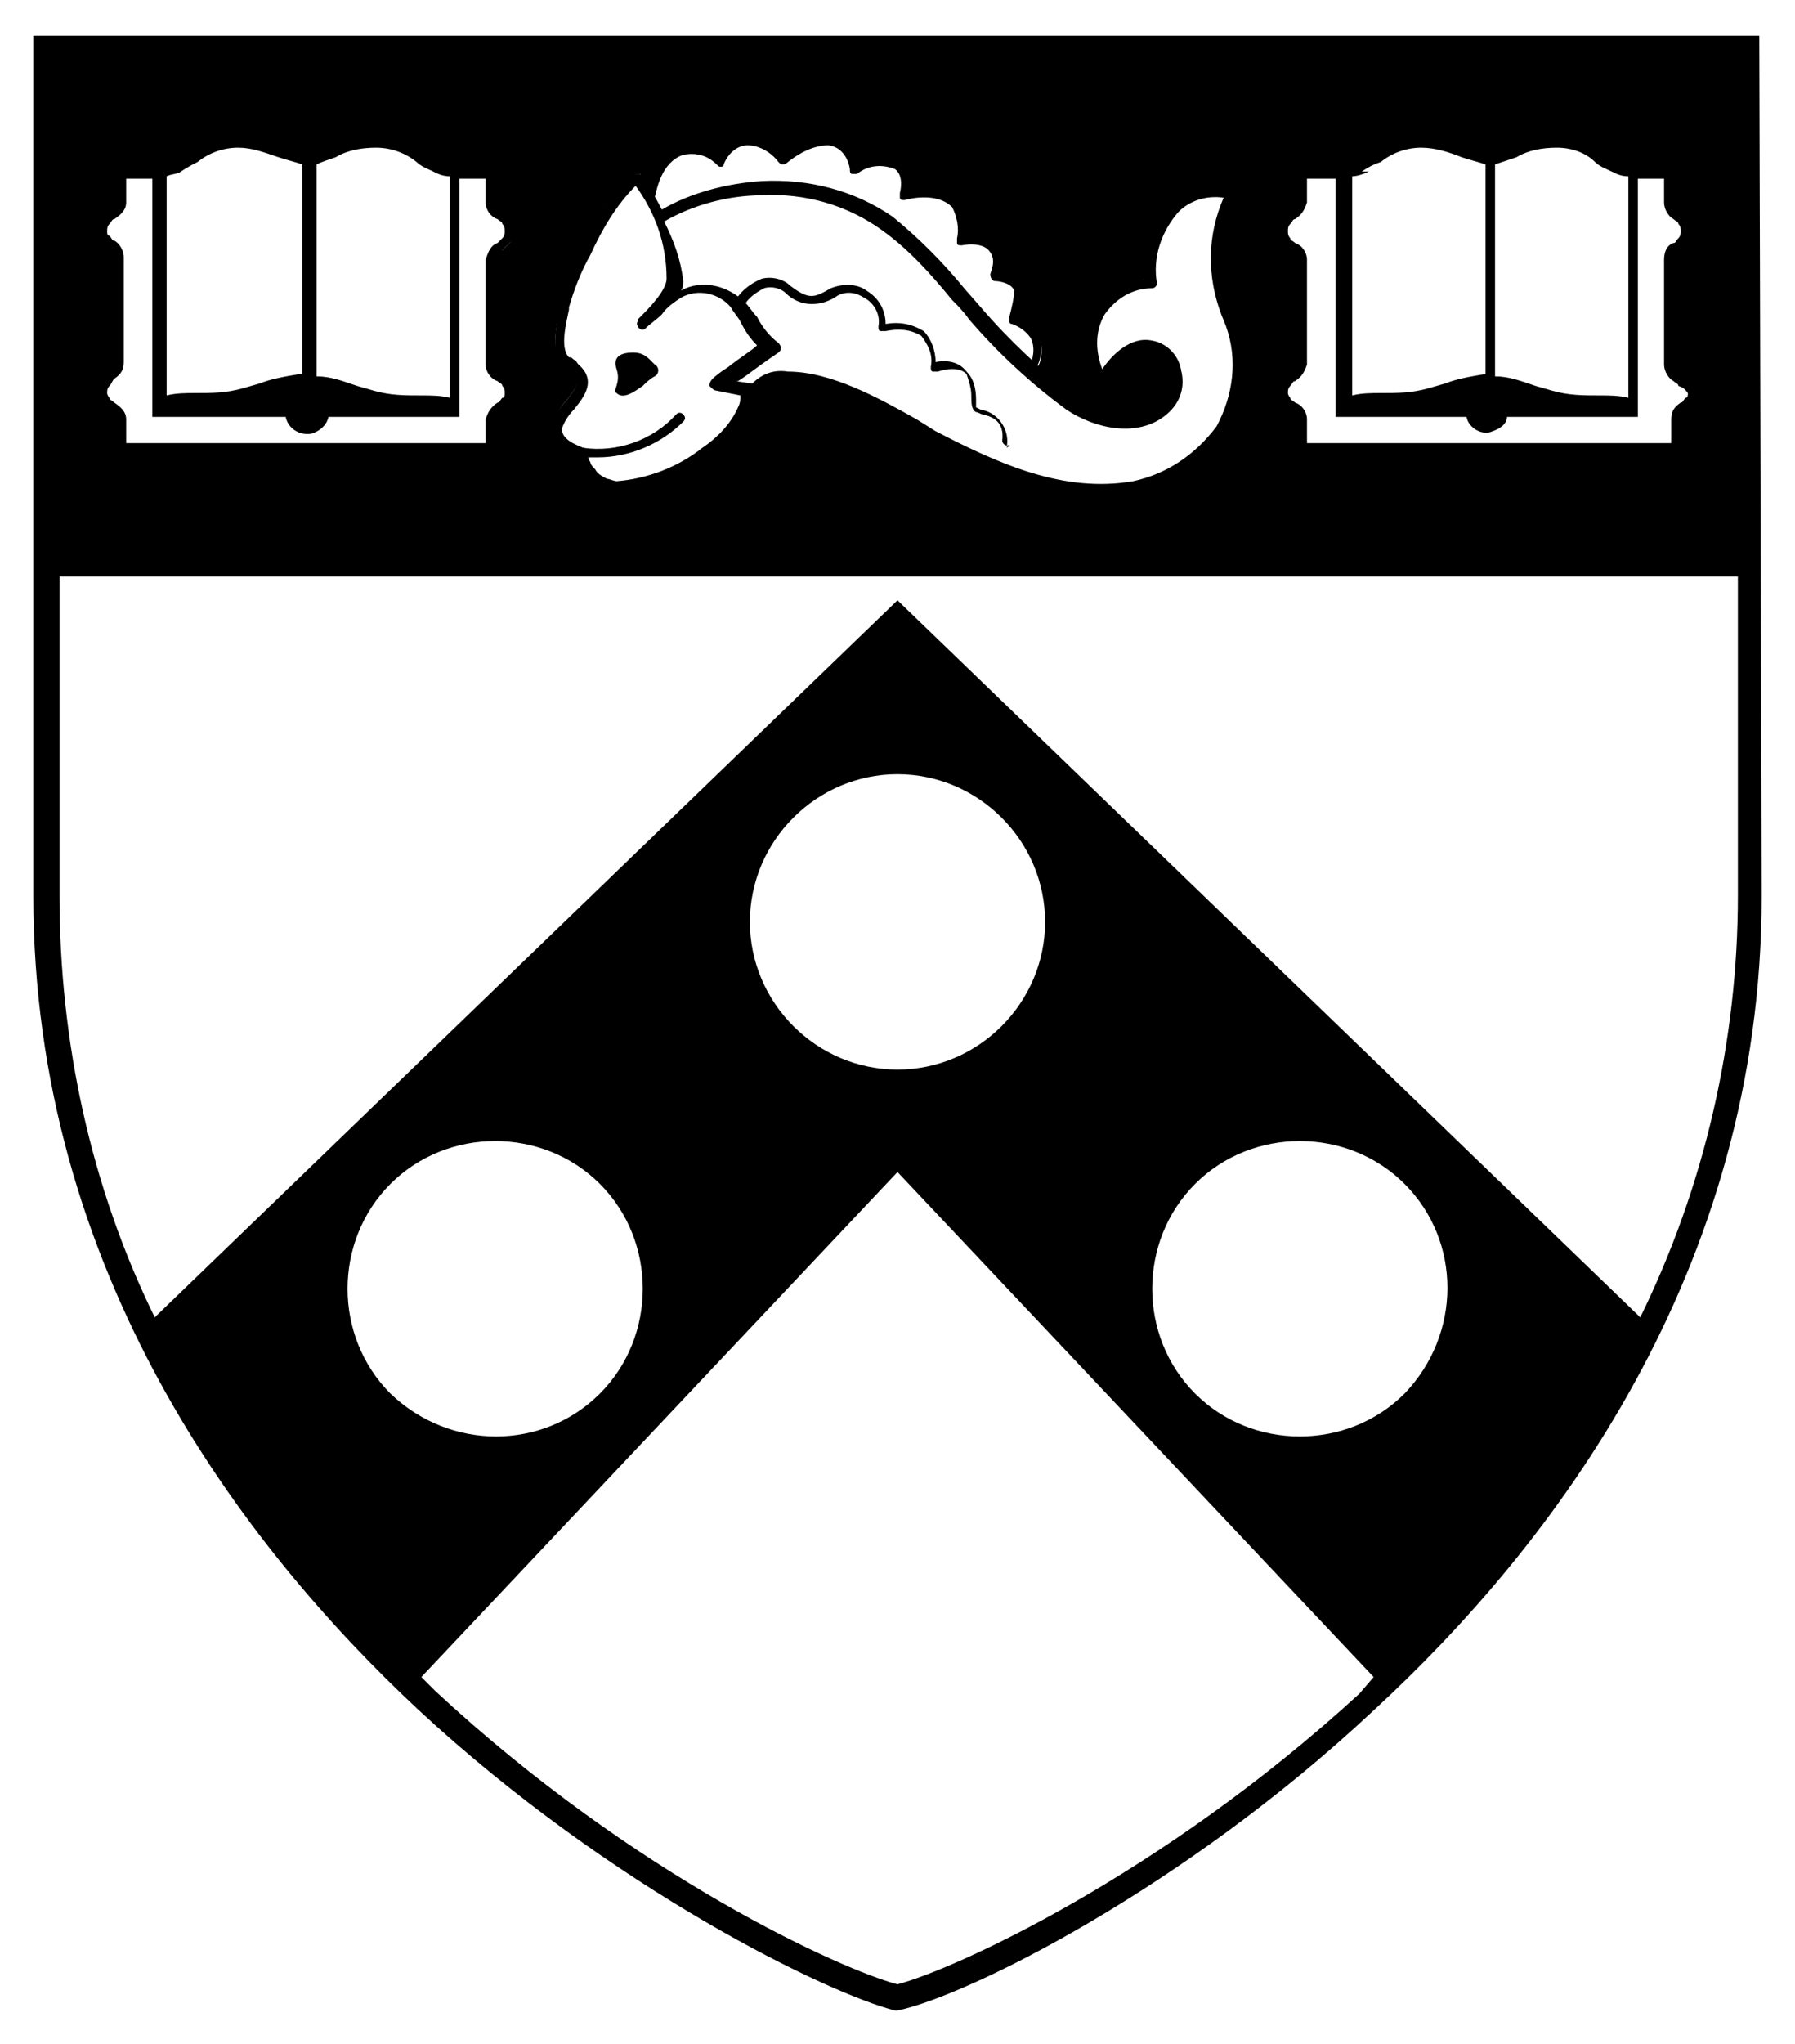 <?xml version="1.0" encoding="utf-8"?>
<!-- Generator: Adobe Illustrator 25.4.1, SVG Export Plug-In . SVG Version: 6.00 Build 0)  -->
<svg version="1.1" id="Layer_1" xmlns="http://www.w3.org/2000/svg" xmlns:xlink="http://www.w3.org/1999/xlink" x="0px" y="0px"
	 viewBox="0 0 75.4 85.8" style="enable-background:new 0 0 75.4 85.8;" xml:space="preserve">
<style type="text/css">
	.st0{fill:#FFFFFF;}
</style>
<g id="Shield">
	<g id="Shield-2">
		<path class="st0" fill-opacity="0" d="M75.4,0H0v37.6c0,16.4,9,28.2,16.6,35.3c8.4,7.8,17.6,12.2,20.7,12.9l0.4,0.1l0.4-0.1
			c3.1-0.7,12.3-5.1,20.7-12.9c7.6-7.1,16.7-18.9,16.6-35.3C75.4,37.6,75.4,0,75.4,0z"/>
		<path fill="currentColor" d="M70.7,15.7L70.7,15.7c0.1,0.1,0.2,0.2,0.3,0.3c0.2,0.3,0.2,0.6,0,0.9c-0.1,0.1-0.2,0.2-0.3,0.3
			c-0.2,0.1-0.3,0.3-0.3,0.5V19H54.6v-1.3c0-0.2-0.2-0.4-0.3-0.5C54.2,17.1,54,17,54,16.9c-0.2-0.3-0.1-0.6,0-0.9
			c0.1-0.1,0.2-0.2,0.3-0.3c0.2-0.1,0.3-0.3,0.3-0.5v-4.3c0-0.2-0.2-0.3-0.3-0.5c-0.1-0.1-0.2-0.2-0.3-0.3c-0.1-0.1-0.1-0.3-0.1-0.4
			c0-0.2,0-0.3,0.1-0.4c0.1-0.1,0.2-0.2,0.3-0.2c0.2-0.1,0.3-0.3,0.3-0.5V7.1h0.2c0.8,0.1,1.6,0,2.3-0.3c0.2-0.1,0.5-0.2,0.7-0.4
			c0.5-0.4,1.2-0.6,1.8-0.6c0.6,0,1.2,0.2,1.8,0.5c0.3,0.2,0.7,0.3,1,0.3h0.1c0.3,0,0.7-0.1,1-0.3c0.6-0.3,1.2-0.4,1.8-0.5
			c0.7,0,1.3,0.2,1.9,0.7c0.2,0.1,0.4,0.3,0.7,0.4c0.7,0.2,1.5,0.3,2.3,0.3h0.2v1.4c0,0.2,0.2,0.4,0.3,0.5C70.8,9,70.9,9.1,71,9.2
			c0.1,0.1,0.1,0.3,0.1,0.4c0,0.2,0,0.3-0.1,0.4c-0.1,0.1-0.2,0.2-0.3,0.3c-0.2,0.1-0.3,0.3-0.3,0.5v4.4
			C70.4,15.5,70.6,15.6,70.7,15.7L70.7,15.7z M51.4,18c-0.9,1.2-2.2,2.1-3.7,2.5c-0.5,0.1-0.9,0.1-1.4,0.1l0,0c-2.5,0-4.7-1.1-7-2.3
			l-0.9-0.5c-1.5-0.8-3.5-1.9-5.3-1.9c-0.5,0-1,0.1-1.4,0.3h-0.1v0.1c0,0.2,0,0.4-0.1,0.6c-0.4,0.7-0.9,1.4-1.6,1.9
			c-1.1,0.9-2.5,1.5-3.9,1.5c-0.2,0-0.4,0-0.6-0.1c-0.3-0.1-0.5-0.3-0.7-0.5c-0.1-0.1-0.2-0.2-0.2-0.4c0-0.1-0.1-0.2-0.1-0.4v-0.1
			h-0.1c-0.5-0.1-1-0.5-1-1c0.1-0.4,0.2-0.7,0.5-1c0.4-0.5,0.7-0.9,0.2-1.4l-0.2-0.1c-0.1-0.1-0.2-0.1-0.2-0.2
			c-0.5-0.5-0.2-1.6,0-2.3v-0.1c0.2-0.8,0.5-1.6,0.9-2.3c0.5-1.2,1.2-2.2,2.2-3.1h0.1c0,0,0,0,0.1,0L27,7.8L27.2,8l0.1-0.3
			c0.2-0.7,0.6-1.2,1.3-1.5c0.5-0.2,1.1,0,1.5,0.3l0.1,0.1l0.1-0.1c0.2-0.4,0.6-0.7,1.1-0.7c0.5,0,1.1,0.3,1.4,0.7l0.1,0.1L33,6.5
			c0.5-0.5,1.1-0.7,1.8-0.7c0.5,0.1,0.9,0.5,1.1,1V7L36,6.9c0.5-0.3,1.1-0.3,1.6,0c0.3,0.2,0.5,0.6,0.4,1v0.2h0.2
			c0.6-0.2,1.3,0,1.8,0.4c0.3,0.3,0.5,0.8,0.4,1.3v0.2h0.2c0.5-0.1,0.9,0.1,1.2,0.4c0.2,0.3,0.2,0.7,0.1,1v0.1H42
			c0.3,0,0.6,0.2,0.8,0.5c0.1,0.4,0.1,0.8-0.1,1.1v0.1l0.1,0.1c0.3,0.1,0.6,0.4,0.8,0.7c0.2,0.5,0.2,1,0,1.4v0.1l0.1,0.1
			c0.5,0.5,1.1,0.9,1.6,1.3c1,0.8,2.7,1.2,3.8,0.2c0.4-0.4,0.6-1,0.5-1.6c-0.1-0.5-0.5-0.9-1-1c-0.8-0.2-1.5,0.6-2.1,1.4
			c0,0-0.1,0-0.1,0c0,0-0.1,0-0.1-0.1c-0.5-0.9-0.6-2-0.1-2.9c0.5-0.7,1.2-1.1,2-1.2h0.1v-0.1c-0.1-1.1,0.3-2.2,1-3.1
			C50,8,50.9,7.8,51.7,8c0,0,0,0,0.1,0c0,0,0,0.1,0,0.1c-0.8,1.6-0.9,3.4-0.2,5c0,0.2,0.1,0.3,0.1,0.5l0,0
			C52.3,15,52.1,16.6,51.4,18z M21.1,15.7L21.1,15.7c0.1,0.1,0.2,0.2,0.3,0.3c0.2,0.3,0.2,0.6,0,0.9c-0.1,0.1-0.2,0.2-0.3,0.3
			c-0.2,0.1-0.3,0.3-0.3,0.5V19H5v-1.3c0-0.2-0.2-0.4-0.3-0.5c-0.1-0.1-0.2-0.2-0.3-0.3c-0.2-0.3-0.2-0.6,0-0.9
			c0.1-0.1,0.2-0.2,0.3-0.3C4.8,15.6,5,15.5,5,15.3v-4.4c0-0.2-0.2-0.3-0.3-0.5c-0.1-0.1-0.2-0.2-0.3-0.3C4.3,10,4.2,9.8,4.2,9.7
			c0-0.2,0-0.3,0.1-0.4C4.4,9.1,4.5,9.1,4.6,9C4.8,8.9,5,8.7,5,8.5V7.1h0.2c0.8,0.1,1.5,0,2.3-0.3c0.2-0.1,0.5-0.2,0.7-0.4
			C8.7,6.1,9.3,5.8,10,5.8c0.6,0,1.2,0.2,1.8,0.5c0.3,0.2,0.7,0.3,1,0.3h0.1c0.3,0,0.7-0.1,1-0.3c0.6-0.3,1.2-0.4,1.8-0.5
			c0.7,0,1.3,0.2,1.9,0.7c0.2,0.1,0.4,0.3,0.7,0.4c0.7,0.2,1.5,0.3,2.3,0.3h0.2v1.4c0,0.2,0.2,0.4,0.3,0.5c0.1,0.1,0.2,0.2,0.3,0.3
			c0.1,0.1,0.1,0.3,0.1,0.4c0,0.2,0,0.3-0.1,0.4c-0.1,0.1-0.2,0.2-0.3,0.3c-0.2,0.1-0.3,0.3-0.3,0.5v4.4
			C20.8,15.5,20.9,15.6,21.1,15.7L21.1,15.7z M1.9,2c0,0,0.1,21.8,0,21.7h71.6V2H1.9z"/>
		<path fill="currentColor" d="M26.6,14.8c0.3,0,0.5,0.1,0.7,0.3c0.1,0.1,0.1,0.1,0.2,0.2c0.2,0.1,0.2,0.4,0,0.5c0,0,0,0,0,0
			c-0.2,0.1-0.4,0.3-0.5,0.4c-0.3,0.2-0.8,0.6-1.1,0.3c-0.2-0.1,0.2-0.4,0-1S26.2,14.8,26.6,14.8L26.6,14.8z"/>
		<path fill="currentColor" d="M26.7,7.8c-0.8,0.8-1.4,1.8-1.9,2.9c-0.4,0.7-0.7,1.5-0.9,2.2v0.1c-0.1,0.5-0.4,1.6,0,2
			C24,15,24,15,24.1,15.1c0.1,0,0.1,0.1,0.2,0.2c0.8,0.7,0.2,1.4-0.2,1.9c-0.2,0.2-0.4,0.5-0.5,0.8c0,0.5,0.7,0.7,0.9,0.8
			c0.1,0,0.2,0.1,0.2,0.2c0,0.1,0,0.3,0.1,0.4c0,0.1,0.1,0.2,0.2,0.3c0.1,0.2,0.3,0.3,0.5,0.4c0.1,0,0.3,0.1,0.4,0.1
			c1.3-0.1,2.6-0.6,3.6-1.4c0.6-0.4,1.2-1,1.5-1.7c0.1-0.2,0.1-0.3,0.1-0.5l-1-0.2l0,0c-0.1,0-0.2-0.1-0.3-0.2
			c0-0.2,0.1-0.3,0.5-0.6l0.3-0.2c0.5-0.4,1-0.7,1.2-0.9c-0.3-0.3-0.5-0.6-0.7-1c-0.1-0.2-0.3-0.4-0.4-0.6c-0.5-0.6-1.4-0.8-2.1-0.4
			c-0.3,0.2-0.6,0.4-0.8,0.7c-0.2,0.2-0.5,0.4-0.7,0.6c-0.1,0.1-0.3,0-0.3-0.1c-0.1-0.1,0-0.2,0-0.3l0.1-0.1
			c0.3-0.3,1.1-1.1,1.1-1.6C28,10.2,27.5,8.9,26.7,7.8L26.7,7.8z M33.1,15.6c1.8,0,3.8,1.1,5.4,2l0.8,0.5c2.7,1.4,5.4,2.6,8.3,2.1
			c1.4-0.3,2.6-1.1,3.5-2.3c0.7-1.3,0.9-2.8,0.4-4.2l-0.2-0.5c-0.6-1.6-0.6-3.3,0.1-4.9c-0.7-0.1-1.4,0.1-1.9,0.6
			c-0.7,0.8-1.1,1.9-0.9,3c0,0.1-0.1,0.2-0.2,0.2c-0.8,0-1.5,0.4-2,1.1c-0.4,0.7-0.4,1.5-0.1,2.3c0.4-0.6,1.2-1.4,2.1-1.2
			c0.6,0.1,1.1,0.6,1.2,1.2c0.2,0.7,0,1.4-0.6,1.9c-1.2,1-3,0.6-4.2-0.2c-1.5-1.1-2.9-2.4-4.1-3.8c-0.2-0.3-0.5-0.6-0.7-0.8
			c-0.9-1.1-1.8-2.1-2.9-2.9c-1.5-1.1-3.3-1.6-5.1-1.5c-1.4,0-2.9,0.4-4.1,1.1c0.4,0.8,0.7,1.6,0.8,2.5c0,0.1,0,0.3-0.1,0.4
			c0.9-0.5,2-0.2,2.7,0.5c0.2,0.2,0.3,0.4,0.5,0.6c0.2,0.4,0.5,0.8,0.9,1.1c0,0,0.1,0.1,0.1,0.2c0,0.1,0,0.1-0.1,0.2
			c0,0-0.6,0.4-1.4,1l-0.3,0.2h-0.1l0.7,0.1C32,15.7,32.5,15.5,33.1,15.6L33.1,15.6z M46.3,20.7c-2.5,0-4.8-1.1-7.1-2.3L38.3,18
			c-1.9-1-4.7-2.6-6.5-1.6c0,0.2-0.1,0.5-0.1,0.7c-0.4,0.8-1,1.4-1.7,1.9c-1.1,0.9-2.5,1.4-3.9,1.5c-0.2,0-0.5,0-0.7-0.1
			c-0.3-0.1-0.6-0.3-0.8-0.5c-0.1-0.1-0.2-0.3-0.2-0.4c0-0.1-0.1-0.3-0.1-0.4c-0.6-0.1-1-0.6-1.1-1.2c0.1-0.4,0.3-0.8,0.6-1.1
			c0.4-0.5,0.6-0.8,0.2-1.2l-0.2-0.1c-0.1-0.1-0.2-0.1-0.2-0.2c-0.5-0.6-0.2-1.7-0.1-2.4v-0.1c0.2-0.8,0.5-1.6,0.9-2.3
			c0.5-1.2,1.3-2.3,2.2-3.2c0.1,0,0.1,0,0.2,0c0.1,0,0.1,0,0.2,0.1c0,0.1,0.4,0.6,0.8,1.4C29,8.1,30.5,7.7,32,7.6
			C34,7.5,35.9,8,37.5,9.1c1.1,0.9,2.1,1.9,3,3l0.7,0.8c1.2,1.4,2.5,2.6,4,3.8c1,0.7,2.6,1.1,3.6,0.3c0.4-0.4,0.6-0.9,0.4-1.4
			c-0.1-0.4-0.4-0.8-0.8-0.9c-0.8-0.2-1.4,0.6-1.9,1.4c0,0.1-0.1,0.1-0.2,0.1c-0.1,0-0.2-0.1-0.2-0.1c-0.5-1-0.5-2.1-0.1-3.1
			c0.5-0.7,1.3-1.2,2.1-1.3c-0.1-1.2,0.2-2.3,1-3.2c0.7-0.6,1.7-0.8,2.6-0.7c0.1,0,0.2,0,0.2,0.1C52,8,52,8,52,8.1
			c-0.8,1.5-0.8,3.3-0.2,4.9c0,0.2,0.1,0.3,0.1,0.5c0.5,1.5,0.4,3.2-0.4,4.6c-0.9,1.3-2.2,2.2-3.8,2.5
			C47.2,20.7,46.8,20.7,46.3,20.7L46.3,20.7z"/>
		<path fill="currentColor" d="M25.1,19.2c-0.2,0-0.4,0-0.6,0c-0.1,0-0.2-0.1-0.2-0.2c0,0,0,0,0,0c0-0.1,0.1-0.2,0.2-0.2
			c1.4,0.2,2.9-0.3,3.9-1.4c0.1-0.1,0.2-0.1,0.3,0c0.1,0.1,0.1,0.2,0,0.3C27.8,18.6,26.5,19.2,25.1,19.2L25.1,19.2z"/>
		<path fill="currentColor" d="M43.4,15.8L43.4,15.8c-0.2-0.1-0.2-0.2-0.2-0.3c0.2-0.4,0.3-0.9,0.1-1.3c-0.2-0.3-0.5-0.5-0.8-0.6
			c-0.1,0-0.1-0.1-0.1-0.1c0-0.1,0-0.1,0-0.2c0.1-0.4,0.2-0.8,0.2-1.1c-0.1-0.3-0.6-0.4-0.8-0.4c-0.1,0-0.2-0.1-0.2-0.3c0,0,0,0,0,0
			c0.1-0.3,0.2-0.6,0-0.9c-0.3-0.5-1.2-0.3-1.2-0.3c-0.1,0-0.2,0-0.2-0.1c0-0.1,0-0.1,0-0.2c0.1-0.4,0-0.9-0.2-1.3
			C39.3,8,38,8.4,38,8.4c-0.1,0-0.2,0-0.2-0.1c0-0.1,0-0.1,0-0.2c0,0,0.2-0.7-0.2-1c-0.5-0.2-1.1-0.2-1.6,0.2c-0.1,0-0.1,0-0.2,0
			c-0.1,0-0.1-0.1-0.1-0.2c0,0-0.1-0.9-0.9-1c-0.6,0-1.2,0.3-1.7,0.7c0,0-0.1,0.1-0.2,0.1c-0.1,0-0.1,0-0.2-0.1
			c-0.3-0.4-0.8-0.7-1.3-0.7c-0.4,0-0.8,0.3-1,0.8c0,0.1-0.1,0.1-0.1,0.1c-0.1,0-0.1,0-0.2-0.1c-0.4-0.4-0.9-0.5-1.4-0.4
			c-0.9,0.3-1.1,1.4-1.2,1.8l0,0c0,0.1-0.1,0.2-0.2,0.1c-0.1,0-0.2-0.1-0.2-0.2c0,0,0,0,0,0l0,0c0.1-0.9,0.7-1.7,1.5-2.1
			c0.6-0.2,1.2,0,1.6,0.3c0.3-0.5,0.7-0.7,1.2-0.8c0.6,0,1.2,0.3,1.6,0.8c0.5-0.5,1.2-0.7,1.9-0.7c0.5,0.1,1,0.5,1.1,1.1
			c0.5-0.3,1.2-0.3,1.7,0c0.4,0.2,0.6,0.7,0.5,1.1c0.7-0.2,1.4,0,1.9,0.4c0.3,0.4,0.5,0.9,0.4,1.4c0.5-0.1,1.1,0.1,1.4,0.5
			c0.2,0.3,0.2,0.7,0.1,1.1c0.4,0.1,0.7,0.3,0.9,0.6c0.1,0.4,0.1,0.8-0.1,1.2c0.4,0.1,0.7,0.4,0.8,0.7c0.2,0.6,0.2,1.2-0.1,1.7
			C43.5,15.7,43.4,15.7,43.4,15.8L43.4,15.8z"/>
		<path fill="currentColor" d="M42.3,18.7L42.3,18.7c-0.1,0-0.2-0.1-0.2-0.2c0,0,0,0,0,0c0.1-0.8-0.4-1-0.8-1.1c-0.1,0-0.2-0.1-0.3-0.1
			c-0.2-0.1-0.2-0.4-0.2-0.7c0-0.3-0.1-0.6-0.2-0.9c-0.4-0.4-1.2-0.1-1.2-0.1c-0.1,0-0.1,0-0.2,0c-0.1,0-0.1-0.1-0.1-0.2
			c0.1-0.5-0.1-0.9-0.4-1.3c-0.5-0.3-1-0.3-1.5-0.2c-0.1,0-0.1,0-0.2,0c-0.1,0-0.1-0.1-0.1-0.2c0.1-0.5-0.2-1-0.6-1.2
			c-0.3-0.2-0.7-0.3-1.1-0.1c-0.7,0.5-1.6,0.5-2.2-0.1c-0.2-0.2-0.6-0.3-0.9-0.2c-0.4,0.2-0.8,0.5-0.9,0.9c-0.1,0.1-0.2,0.2-0.3,0.1
			c-0.1-0.1-0.1-0.2-0.1-0.3c0.2-0.5,0.7-0.9,1.2-1.1c0.4-0.1,0.9,0,1.2,0.3c0.8,0.6,1,0.5,1.7,0.1c0.5-0.2,1.1-0.2,1.5,0.1
			c0.5,0.3,0.8,0.8,0.8,1.4c0.6-0.1,1.1,0,1.6,0.3c0.3,0.3,0.5,0.8,0.5,1.3c0.5-0.1,1,0,1.3,0.4c0.3,0.3,0.4,0.7,0.4,1.2
			c0,0.1,0,0.2,0,0.3l0.2,0.1c0.7,0.1,1.2,0.8,1.1,1.5c0,0,0,0,0,0.1C42.5,18.6,42.4,18.7,42.3,18.7L42.3,18.7z"/>
		<path fill="currentColor" d="M21.2,16.5c0,0.1,0,0.2-0.1,0.2c-0.1,0.1-0.1,0.2-0.2,0.2c-0.3,0.2-0.4,0.4-0.5,0.7v1H5.3v-1
			c0-0.3-0.2-0.5-0.5-0.7c-0.1-0.1-0.2-0.1-0.2-0.2c-0.1-0.1-0.1-0.2-0.1-0.2l0,0c0-0.1,0-0.2,0.1-0.3c0.1-0.1,0.1-0.2,0.2-0.3
			c0.3-0.2,0.4-0.4,0.4-0.7v-4.4c0-0.3-0.2-0.6-0.4-0.7C4.7,10.1,4.7,10,4.6,9.9C4.5,9.9,4.5,9.8,4.5,9.7l0,0c0-0.1,0-0.2,0.1-0.3
			c0.1-0.1,0.1-0.2,0.2-0.2C5.1,9,5.3,8.8,5.3,8.5v-1l0,0c0.4,0,0.8,0,1.1,0v10H12c0.1,0.5,0.6,0.8,1.1,0.7c0.3-0.1,0.6-0.3,0.7-0.7
			h5.5v-10c0.4,0,0.7,0,1.1,0l0,0v1c0,0.3,0.2,0.6,0.5,0.7c0.1,0.1,0.2,0.1,0.2,0.2c0.1,0.1,0.1,0.2,0.1,0.3l0,0
			c0,0.1,0,0.2-0.1,0.3c-0.1,0.1-0.2,0.2-0.2,0.2c-0.3,0.1-0.4,0.4-0.5,0.7v4.4c0,0.3,0.2,0.6,0.5,0.7c0.1,0.1,0.2,0.1,0.2,0.2
			C21.2,16.3,21.2,16.4,21.2,16.5L21.2,16.5L21.2,16.5z M7.6,7.2C7.9,7,8.1,6.9,8.3,6.8C8.8,6.4,9.4,6.2,10,6.2
			c0.6,0,1.1,0.2,1.7,0.4c0.3,0.1,0.7,0.2,1,0.3v8.8h-0.1c-0.6,0.1-1.2,0.2-1.7,0.4l-0.7,0.2c-0.7,0.2-1.3,0.2-2,0.2
			c-0.4,0-0.8,0-1.2,0.1V7.4C7.2,7.3,7.5,7.3,7.6,7.2L7.6,7.2z M14.1,6.6c0.5-0.3,1.1-0.4,1.7-0.4c0.6,0,1.2,0.2,1.7,0.6
			c0.2,0.2,0.5,0.3,0.7,0.4c0.2,0.1,0.4,0.2,0.7,0.2v9.3c-0.4-0.1-0.8-0.1-1.2-0.1c-0.7,0-1.3,0-2-0.2l-0.7-0.2
			c-0.6-0.2-1.1-0.4-1.7-0.4l0,0V6.9C13.5,6.8,13.8,6.7,14.1,6.6L14.1,6.6z M21.2,15.6c-0.2-0.1-0.3-0.2-0.3-0.4v-4.4
			c0-0.1,0.1-0.2,0.3-0.4c0.1-0.1,0.2-0.2,0.3-0.3c0.2-0.3,0.2-0.7,0-1c-0.1-0.1-0.2-0.2-0.3-0.3c-0.2-0.1-0.3-0.2-0.3-0.4V7h-0.4
			c-0.8,0.1-1.5,0-2.2-0.2c-0.2-0.1-0.4-0.2-0.6-0.4c-0.6-0.4-1.2-0.6-1.9-0.7c-0.6,0-1.3,0.2-1.9,0.5c-0.3,0.2-0.7,0.2-1,0.3h-0.1
			c-0.3,0-0.7-0.1-1-0.3c-0.6-0.3-1.2-0.5-1.8-0.5c-0.7,0-1.4,0.3-1.9,0.7C7.9,6.5,7.6,6.6,7.4,6.7C6.7,6.9,5.9,7,5.2,7H4.8v1.5
			c0,0.1-0.1,0.2-0.3,0.4C4.4,8.9,4.3,9,4.2,9.2C4.1,9.3,4.1,9.5,4.1,9.7c0,0.2,0,0.4,0.2,0.5c0.1,0.1,0.2,0.2,0.3,0.3
			c0.2,0.1,0.3,0.2,0.3,0.4v4.4c0,0.1-0.1,0.2-0.3,0.4c-0.1,0.1-0.2,0.2-0.3,0.3c-0.1,0.2-0.2,0.3-0.2,0.5c0,0.2,0,0.4,0.2,0.5
			c0.1,0.1,0.2,0.2,0.3,0.3c0.2,0.1,0.3,0.2,0.3,0.4v1.5h16.1v-1.5c0-0.1,0.1-0.2,0.3-0.4c0.1-0.1,0.2-0.2,0.3-0.3
			c0.1-0.2,0.2-0.3,0.1-0.5c0-0.2-0.1-0.4-0.1-0.5C21.5,15.8,21.3,15.7,21.2,15.6L21.2,15.6z"/>
		<path fill="currentColor" d="M70.9,16.5c0,0.1,0,0.2-0.1,0.2c-0.1,0.1-0.1,0.2-0.2,0.2c-0.3,0.2-0.4,0.4-0.4,0.7v1H54.9v-1
			c0-0.3-0.2-0.6-0.5-0.7c-0.1-0.1-0.2-0.1-0.2-0.2c-0.1-0.1-0.1-0.2-0.1-0.2l0,0c0-0.1,0-0.2,0.1-0.3c0.1-0.1,0.1-0.2,0.2-0.2
			c0.3-0.2,0.4-0.4,0.5-0.7v-4.4c0-0.3-0.2-0.6-0.5-0.7c-0.1-0.1-0.2-0.1-0.2-0.2c-0.1-0.1-0.1-0.2-0.1-0.3l0,0c0-0.1,0-0.2,0.1-0.3
			c0.1-0.1,0.1-0.2,0.2-0.2c0.3-0.2,0.4-0.4,0.5-0.7v-1l0,0c0.4,0,0.8,0,1.2,0v10h5.5c0.1,0.5,0.7,0.8,1.1,0.6
			c0.3-0.1,0.6-0.3,0.6-0.6h5.5v-10c0.4,0,0.8,0,1.1,0l0,0v1c0,0.3,0.2,0.6,0.4,0.7c0.1,0.1,0.2,0.1,0.2,0.2
			c0.1,0.1,0.1,0.2,0.1,0.3l0,0c0,0.1,0,0.2-0.1,0.3c-0.1,0.1-0.1,0.2-0.2,0.2c-0.3,0.1-0.4,0.4-0.4,0.7v4.4c0,0.3,0.2,0.6,0.4,0.7
			c0.1,0.1,0.2,0.1,0.2,0.2C70.8,16.3,70.8,16.4,70.9,16.5L70.9,16.5L70.9,16.5z M57.2,7.2C57.5,7,57.7,6.9,58,6.8
			c0.5-0.4,1.1-0.6,1.7-0.6c0.6,0,1.2,0.2,1.7,0.4c0.3,0.1,0.7,0.2,1,0.3v8.8l0,0c-0.6,0.1-1.2,0.2-1.7,0.4l-0.7,0.2
			c-0.7,0.2-1.3,0.2-2,0.2c-0.4,0-0.8,0-1.2,0.1V7.4c0.2,0,0.5-0.1,0.7-0.2L57.2,7.2z M63.7,6.6c0.5-0.3,1.1-0.4,1.7-0.4
			c0.6,0,1.2,0.2,1.6,0.6c0.2,0.2,0.5,0.3,0.7,0.4c0.2,0.1,0.4,0.2,0.7,0.2v9.3c-0.4-0.1-0.8-0.1-1.2-0.1c-0.7,0-1.3,0-2-0.2
			l-0.7-0.2c-0.6-0.2-1.1-0.4-1.7-0.4l0,0V6.9C63.1,6.8,63.4,6.7,63.7,6.6L63.7,6.6z M70.8,15.6c-0.2-0.1-0.3-0.2-0.3-0.4v-4.4
			c0-0.1,0.1-0.2,0.3-0.4c0.1-0.1,0.2-0.2,0.3-0.3c0.1-0.1,0.2-0.3,0.2-0.5c0-0.2,0-0.4-0.2-0.5C71.1,9,71,8.9,70.8,8.8
			c-0.2-0.1-0.3-0.2-0.3-0.4V7h-0.4c-0.7,0-1.5-0.1-2.2-0.3c-0.2-0.1-0.4-0.2-0.7-0.4c-0.6-0.4-1.2-0.6-1.9-0.7
			c-0.6,0-1.3,0.2-1.9,0.5c-0.3,0.2-0.7,0.2-1,0.3h-0.1c-0.3,0-0.7-0.1-1-0.3c-0.6-0.3-1.2-0.4-1.9-0.5c-0.7,0-1.4,0.3-1.9,0.7
			c-0.2,0.1-0.4,0.3-0.6,0.4C56.3,6.9,55.5,7,54.8,7h-0.3v1.5c0,0.1-0.1,0.2-0.3,0.4C54,8.9,53.9,9,53.8,9.2c-0.2,0.3-0.2,0.7,0,1
			c0.1,0.1,0.2,0.2,0.3,0.3c0.2,0.1,0.3,0.2,0.3,0.4v4.4c0,0.1-0.1,0.2-0.3,0.4c-0.1,0.1-0.2,0.2-0.3,0.3c-0.1,0.2-0.1,0.3-0.2,0.5
			c0,0.2,0.1,0.4,0.2,0.5c0.1,0.1,0.2,0.2,0.3,0.3c0.2,0.1,0.3,0.2,0.3,0.4v1.5h16.1v-1.4c0-0.1,0.1-0.2,0.3-0.4
			c0.1-0.1,0.2-0.2,0.3-0.3c0.1-0.1,0.2-0.3,0.2-0.5c0-0.2,0-0.4-0.2-0.5C71.1,15.8,71,15.7,70.8,15.6L70.8,15.6z"/>
		<path fill="currentColor" d="M68.9,55.3L37.7,25.2L6.5,55.3c-2.7-5.5-4-11.6-4-17.7V24.2H73v13.4C73,43.7,71.6,49.8,68.9,55.3L68.9,55.3z
			 M59,58.5c-2.4,2.4-6.4,2.4-8.8,0c-2.4-2.4-2.4-6.4,0-8.8s6.4-2.4,8.8,0c0,0,0,0,0,0C61.4,52.1,61.4,56,59,58.5
			C59,58.4,59,58.4,59,58.5z M31.5,38.7c0-3.4,2.8-6.2,6.2-6.2c3.4,0,6.2,2.8,6.2,6.2c0,3.4-2.8,6.2-6.2,6.2c0,0,0,0,0,0
			C34.3,44.9,31.5,42.1,31.5,38.7z M57.1,71.1C48.7,78.8,40,82.7,37.7,83.3c-2.3-0.6-11-4.5-19.4-12.3l-0.6-0.6l20-21.2l20,21.2
			L57.1,71.1L57.1,71.1z M16.4,58.5c-2.4-2.4-2.4-6.4,0-8.8c2.4-2.4,6.4-2.4,8.8,0s2.4,6.4,0,8.8c0,0,0,0,0,0
			C22.8,60.9,18.9,60.9,16.4,58.5C16.4,58.5,16.4,58.5,16.4,58.5z M72.9,2.5v20.8H2.4V2.4L72.9,2.5z M73.9,1.5H1.4v36.1
			c0,15.8,8.8,27.3,16.2,34.2c8.1,7.5,17.2,11.9,20,12.6h0.1c2.9-0.6,12-5.1,20-12.6C65.2,64.9,74,53.4,74,37.6L73.9,1.5L73.9,1.5z"
			/>
	</g>
</g>
</svg>
